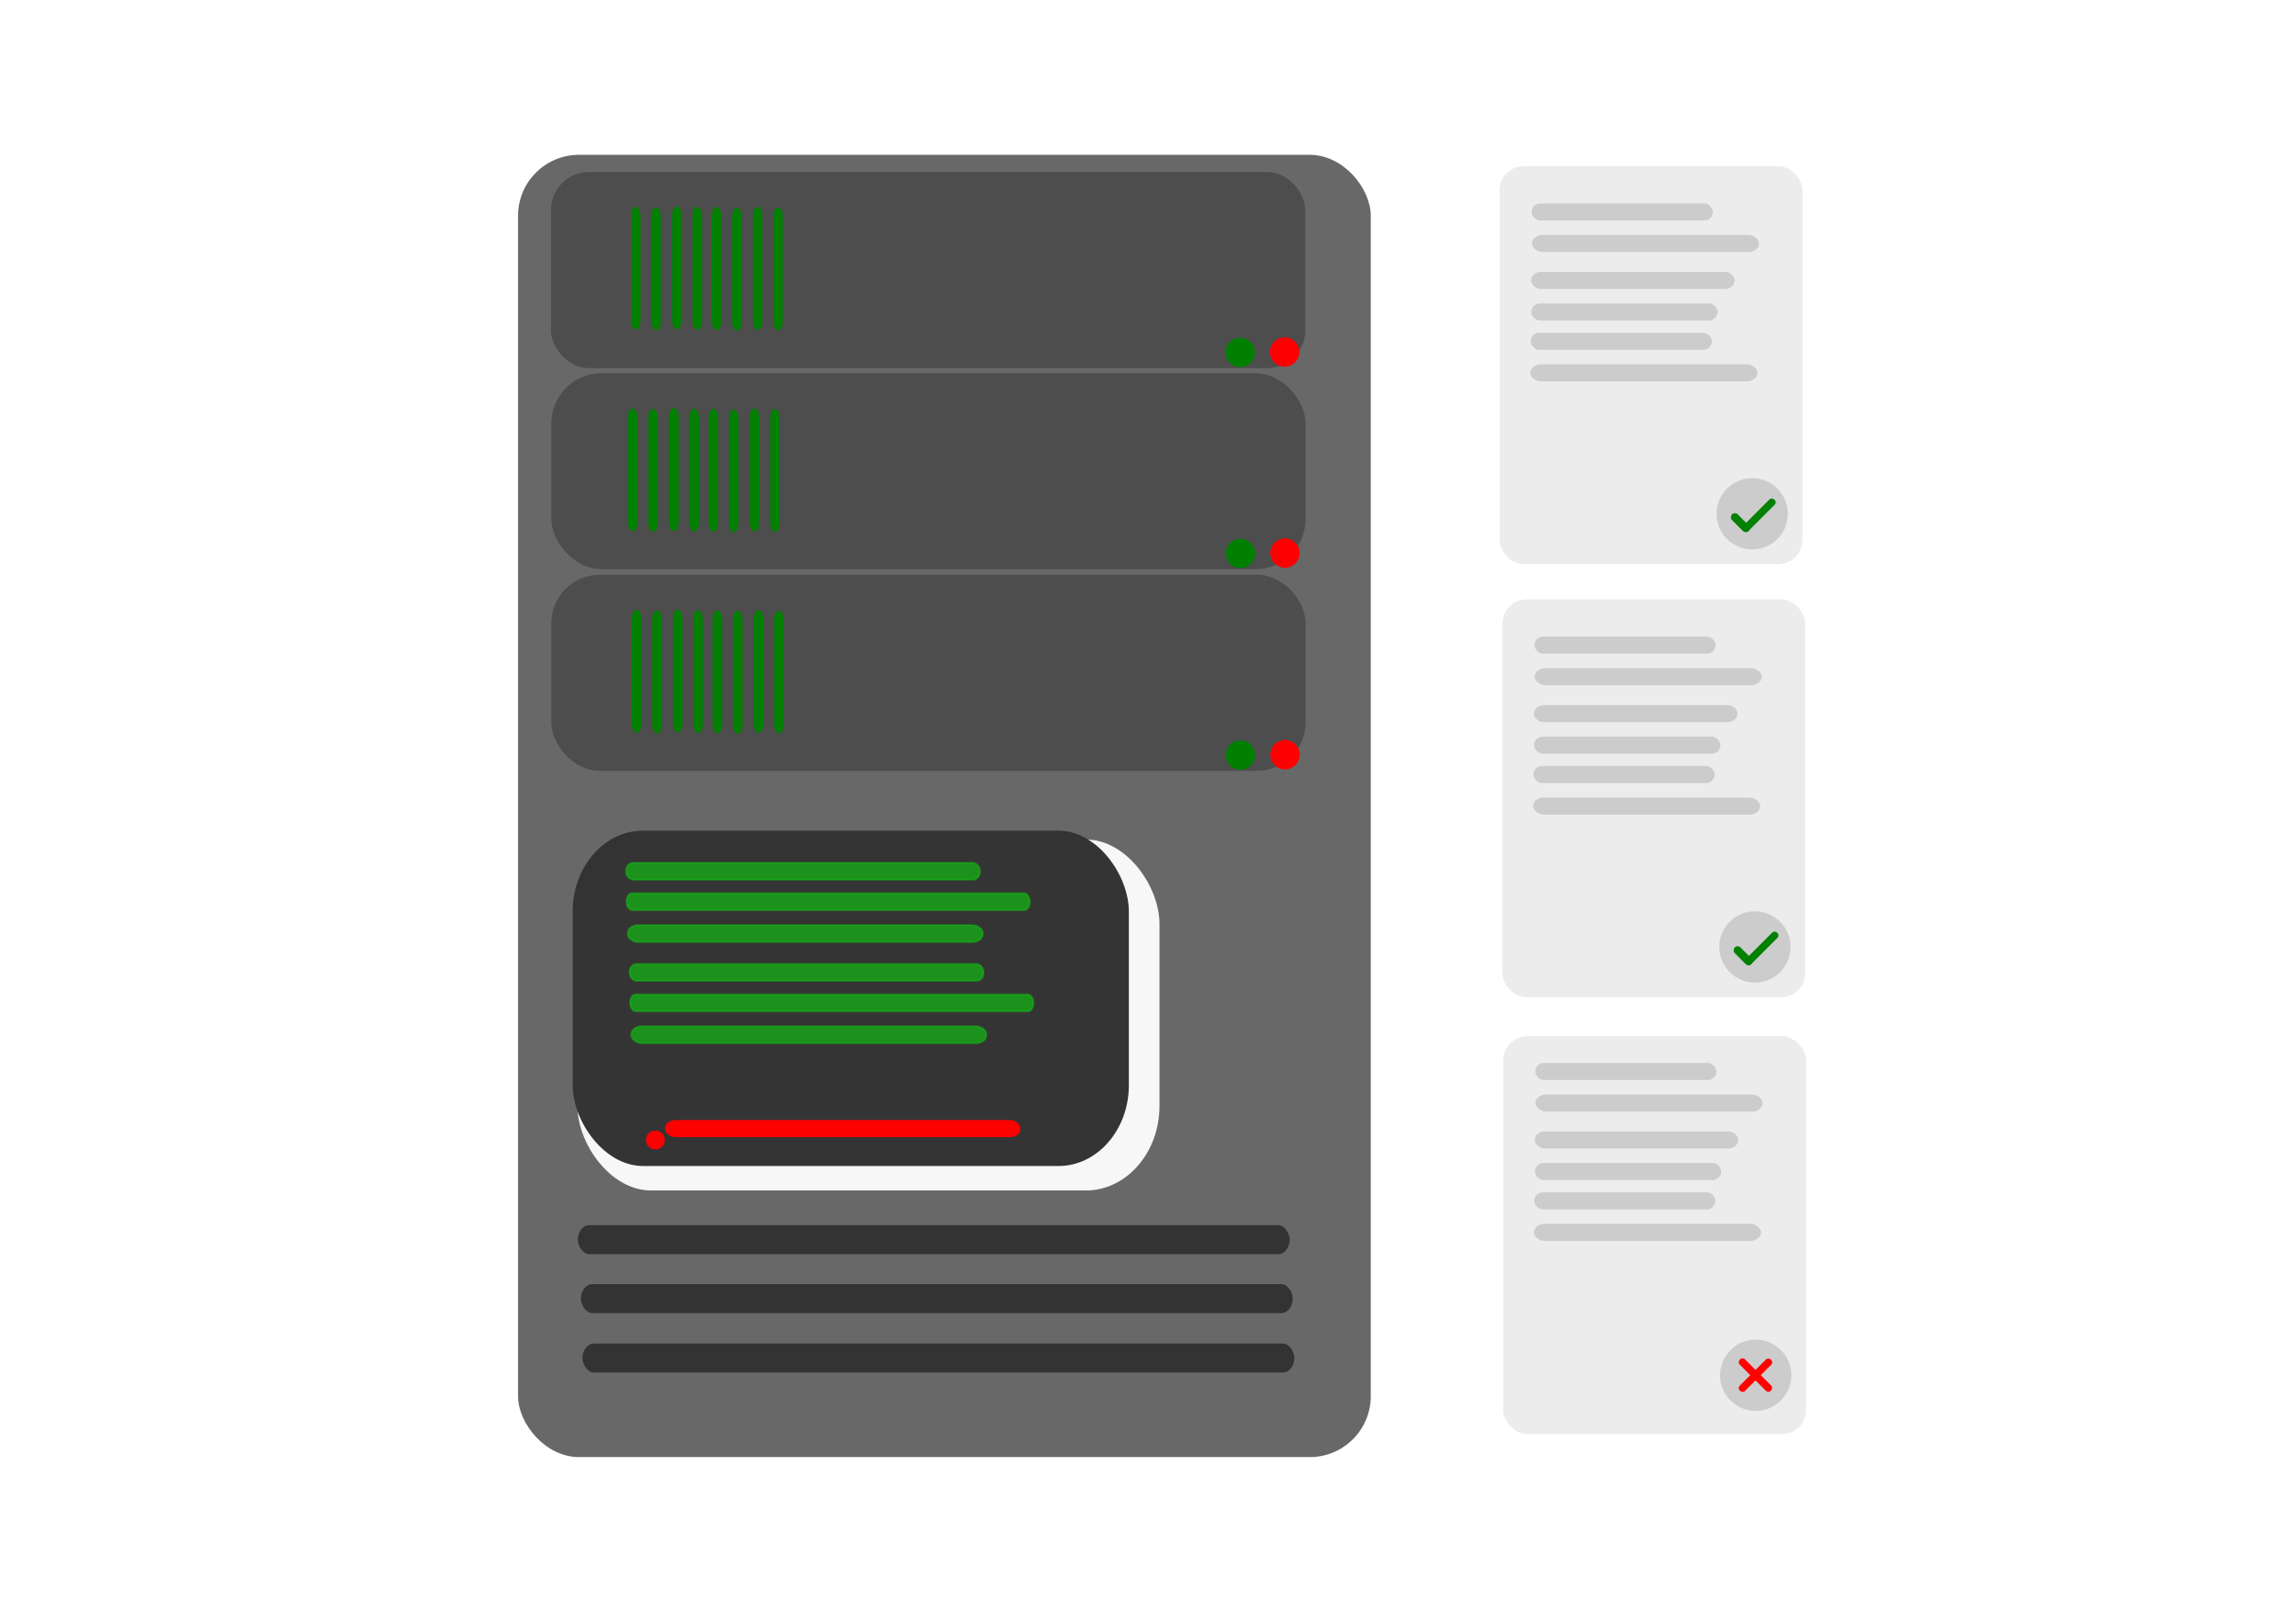 <?xml version="1.0" encoding="UTF-8" standalone="no"?>
<!-- Created with Inkscape (http://www.inkscape.org/) -->
<svg xmlns:dc="http://purl.org/dc/elements/1.1/" xmlns:cc="http://creativecommons.org/ns#" xmlns:rdf="http://www.w3.org/1999/02/22-rdf-syntax-ns#" xmlns:svg="http://www.w3.org/2000/svg" xmlns="http://www.w3.org/2000/svg" xmlns:sodipodi="http://sodipodi.sourceforge.net/DTD/sodipodi-0.dtd" xmlns:inkscape="http://www.inkscape.org/namespaces/inkscape" width="297mm" height="210mm" viewBox="0 0 1052.362 744.094" id="svg5750" version="1.1">
  <defs id="defs5752">
    <filter style="color-interpolation-filters:sRGB;" id="filter6391">
      <feFlood flood-opacity="0.498" flood-color="rgb(0,0,0)" result="flood" id="feFlood6393"/>
      <feComposite in="flood" in2="SourceGraphic" operator="in" result="composite1" id="feComposite6395"/>
      <feGaussianBlur in="composite1" stdDeviation="10" result="blur" id="feGaussianBlur6397"/>
      <feOffset dx="6" dy="6" result="offset" id="feOffset6399"/>
      <feComposite in="SourceGraphic" in2="offset" operator="over" result="composite2" id="feComposite6401"/>
    </filter>
    <filter style="color-interpolation-filters:sRGB;" id="filter6403">
      <feFlood flood-opacity="0.498" flood-color="rgb(0,0,0)" result="flood" id="feFlood6405"/>
      <feComposite in="flood" in2="SourceGraphic" operator="in" result="composite1" id="feComposite6407"/>
      <feGaussianBlur in="composite1" stdDeviation="10" result="blur" id="feGaussianBlur6409"/>
      <feOffset dx="6" dy="6" result="offset" id="feOffset6411"/>
      <feComposite in="SourceGraphic" in2="offset" operator="over" result="composite2" id="feComposite6413"/>
    </filter>
    <filter style="color-interpolation-filters:sRGB" id="filter6391-4">
      <feFlood flood-opacity="0.498" flood-color="rgb(0,0,0)" result="flood" id="feFlood6393-1"/>
      <feComposite in="flood" in2="SourceGraphic" operator="in" result="composite1" id="feComposite6395-9"/>
      <feGaussianBlur in="composite1" stdDeviation="10" result="blur" id="feGaussianBlur6397-0"/>
      <feOffset dx="6" dy="6" result="offset" id="feOffset6399-9"/>
      <feComposite in="SourceGraphic" in2="offset" operator="over" result="composite2" id="feComposite6401-8"/>
    </filter>
    <filter style="color-interpolation-filters:sRGB" id="filter6403-8">
      <feFlood flood-opacity="0.498" flood-color="rgb(0,0,0)" result="flood" id="feFlood6405-5"/>
      <feComposite in="flood" in2="SourceGraphic" operator="in" result="composite1" id="feComposite6407-8"/>
      <feGaussianBlur in="composite1" stdDeviation="10" result="blur" id="feGaussianBlur6409-4"/>
      <feOffset dx="6" dy="6" result="offset" id="feOffset6411-3"/>
      <feComposite in="SourceGraphic" in2="offset" operator="over" result="composite2" id="feComposite6413-7"/>
    </filter>
    <filter style="color-interpolation-filters:sRGB" id="filter6391-4-9">
      <feFlood flood-opacity="0.498" flood-color="rgb(0,0,0)" result="flood" id="feFlood6393-1-7"/>
      <feComposite in="flood" in2="SourceGraphic" operator="in" result="composite1" id="feComposite6395-9-9"/>
      <feGaussianBlur in="composite1" stdDeviation="10" result="blur" id="feGaussianBlur6397-0-9"/>
      <feOffset dx="6" dy="6" result="offset" id="feOffset6399-9-3"/>
      <feComposite in="SourceGraphic" in2="offset" operator="over" result="composite2" id="feComposite6401-8-2"/>
    </filter>
    <filter style="color-interpolation-filters:sRGB" id="filter6403-8-4">
      <feFlood flood-opacity="0.498" flood-color="rgb(0,0,0)" result="flood" id="feFlood6405-5-3"/>
      <feComposite in="flood" in2="SourceGraphic" operator="in" result="composite1" id="feComposite6407-8-7"/>
      <feGaussianBlur in="composite1" stdDeviation="10" result="blur" id="feGaussianBlur6409-4-1"/>
      <feOffset dx="6" dy="6" result="offset" id="feOffset6411-3-2"/>
      <feComposite in="SourceGraphic" in2="offset" operator="over" result="composite2" id="feComposite6413-7-2"/>
    </filter>
    <filter style="color-interpolation-filters:sRGB;" id="filter6834">
      <feFlood flood-opacity="0.498" flood-color="rgb(0,0,0)" result="flood" id="feFlood6836"/>
      <feComposite in="flood" in2="SourceGraphic" operator="in" result="composite1" id="feComposite6838"/>
      <feGaussianBlur in="composite1" stdDeviation="6" result="blur" id="feGaussianBlur6840"/>
      <feOffset dx="6" dy="6" result="offset" id="feOffset6842"/>
      <feComposite in="SourceGraphic" in2="offset" operator="over" result="composite2" id="feComposite6844"/>
    </filter>
    <filter style="color-interpolation-filters:sRGB;" id="filter6846">
      <feFlood flood-opacity="0.498" flood-color="rgb(0,0,0)" result="flood" id="feFlood6848"/>
      <feComposite in="flood" in2="SourceGraphic" operator="in" result="composite1" id="feComposite6850"/>
      <feGaussianBlur in="composite1" stdDeviation="6" result="blur" id="feGaussianBlur6852"/>
      <feOffset dx="6" dy="6" result="offset" id="feOffset6854"/>
      <feComposite in="SourceGraphic" in2="offset" operator="over" result="composite2" id="feComposite6856"/>
    </filter>
    <filter style="color-interpolation-filters:sRGB;" id="filter6858" width="5" height="5">
      <feFlood flood-opacity="0.498" flood-color="rgb(0,0,0)" result="flood" id="feFlood6860"/>
      <feComposite in="flood" in2="SourceGraphic" operator="in" result="composite1" id="feComposite6862"/>
      <feGaussianBlur in="composite1" stdDeviation="6" result="blur" id="feGaussianBlur6864"/>
      <feOffset dx="6" dy="6" result="offset" id="feOffset6866"/>
      <feComposite in="SourceGraphic" in2="offset" operator="over" result="composite2" id="feComposite6868"/>
    </filter>
    <filter style="color-interpolation-filters:sRGB;" id="filter6870">
      <feFlood flood-opacity="0.498" flood-color="rgb(0,0,0)" result="flood" id="feFlood6872"/>
      <feComposite in="flood" in2="SourceGraphic" operator="in" result="composite1" id="feComposite6874"/>
      <feGaussianBlur in="composite1" stdDeviation="6" result="blur" id="feGaussianBlur6876"/>
      <feOffset dx="6" dy="6" result="offset" id="feOffset6878"/>
      <feComposite in="SourceGraphic" in2="offset" operator="over" result="composite2" id="feComposite6880"/>
    </filter>
    <filter style="color-interpolation-filters:sRGB;" id="filter6976">
      <feFlood flood-opacity="0.498" flood-color="rgb(0,0,0)" result="flood" id="feFlood6978"/>
      <feComposite in="flood" in2="SourceGraphic" operator="in" result="composite1" id="feComposite6980"/>
      <feGaussianBlur in="composite1" stdDeviation="6" result="blur" id="feGaussianBlur6982"/>
      <feOffset dx="6" dy="6" result="offset" id="feOffset6984"/>
      <feComposite in="SourceGraphic" in2="offset" operator="over" result="composite2" id="feComposite6986"/>
    </filter>
    <filter style="color-interpolation-filters:sRGB" id="filter6391-4-9-6">
      <feFlood flood-opacity="0.498" flood-color="rgb(0,0,0)" result="flood" id="feFlood6393-1-7-3"/>
      <feComposite in="flood" in2="SourceGraphic" operator="in" result="composite1" id="feComposite6395-9-9-7"/>
      <feGaussianBlur in="composite1" stdDeviation="10" result="blur" id="feGaussianBlur6397-0-9-9"/>
      <feOffset dx="6" dy="6" result="offset" id="feOffset6399-9-3-7"/>
      <feComposite in="SourceGraphic" in2="offset" operator="over" result="composite2" id="feComposite6401-8-2-4"/>
    </filter>
    <filter style="color-interpolation-filters:sRGB;" id="filter7180">
      <feFlood flood-opacity="0.498" flood-color="rgb(0,0,0)" result="flood" id="feFlood7182"/>
      <feComposite in="flood" in2="SourceGraphic" operator="in" result="composite1" id="feComposite7184"/>
      <feGaussianBlur in="composite1" stdDeviation="2" result="blur" id="feGaussianBlur7186"/>
      <feOffset dx="2" dy="2" result="offset" id="feOffset7188"/>
      <feComposite in="SourceGraphic" in2="offset" operator="over" result="composite2" id="feComposite7190"/>
    </filter>
    <filter style="color-interpolation-filters:sRGB" id="filter7180-9">
      <feFlood flood-opacity="0.498" flood-color="rgb(0,0,0)" result="flood" id="feFlood7182-8"/>
      <feComposite in="flood" in2="SourceGraphic" operator="in" result="composite1" id="feComposite7184-3"/>
      <feGaussianBlur in="composite1" stdDeviation="2" result="blur" id="feGaussianBlur7186-8"/>
      <feOffset dx="2" dy="2" result="offset" id="feOffset7188-5"/>
      <feComposite in="SourceGraphic" in2="offset" operator="over" result="composite2" id="feComposite7190-2"/>
    </filter>
    <filter style="color-interpolation-filters:sRGB" id="filter7180-3">
      <feFlood flood-opacity="0.498" flood-color="rgb(0,0,0)" result="flood" id="feFlood7182-4"/>
      <feComposite in="flood" in2="SourceGraphic" operator="in" result="composite1" id="feComposite7184-4"/>
      <feGaussianBlur in="composite1" stdDeviation="2" result="blur" id="feGaussianBlur7186-3"/>
      <feOffset dx="2" dy="2" result="offset" id="feOffset7188-9"/>
      <feComposite in="SourceGraphic" in2="offset" operator="over" result="composite2" id="feComposite7190-7"/>
    </filter>
    <filter style="color-interpolation-filters:sRGB;" id="filter13262">
      <feFlood flood-opacity="0.498" flood-color="rgb(0,0,0)" result="flood" id="feFlood13264"/>
      <feComposite in="flood" in2="SourceGraphic" operator="in" result="composite1" id="feComposite13266"/>
      <feGaussianBlur in="composite1" stdDeviation="6" result="blur" id="feGaussianBlur13268"/>
      <feOffset dx="6" dy="6" result="offset" id="feOffset13270"/>
      <feComposite in="SourceGraphic" in2="offset" operator="over" result="composite2" id="feComposite13272"/>
    </filter>
    <filter style="color-interpolation-filters:sRGB;" id="filter13274">
      <feFlood flood-opacity="0.498" flood-color="rgb(0,0,0)" result="flood" id="feFlood13276"/>
      <feComposite in="flood" in2="SourceGraphic" operator="in" result="composite1" id="feComposite13278"/>
      <feGaussianBlur in="composite1" stdDeviation="6" result="blur" id="feGaussianBlur13280"/>
      <feOffset dx="6" dy="6" result="offset" id="feOffset13282"/>
      <feComposite in="SourceGraphic" in2="offset" operator="over" result="composite2" id="feComposite13284"/>
    </filter>
    <filter style="color-interpolation-filters:sRGB;" id="filter13286">
      <feFlood flood-opacity="0.498" flood-color="rgb(0,0,0)" result="flood" id="feFlood13288"/>
      <feComposite in="flood" in2="SourceGraphic" operator="in" result="composite1" id="feComposite13290"/>
      <feGaussianBlur in="composite1" stdDeviation="6" result="blur" id="feGaussianBlur13292"/>
      <feOffset dx="6" dy="6" result="offset" id="feOffset13294"/>
      <feComposite in="SourceGraphic" in2="offset" operator="over" result="composite2" id="feComposite13296"/>
    </filter>
  </defs>
  
  <g id="layer1" transform="translate(0,-308.268)">
    <rect style="opacity:0.99;fill:#666666;fill-opacity:1;stroke:#00ff00;stroke-width:0.714;stroke-linecap:round;stroke-linejoin:round;stroke-miterlimit:4;stroke-dasharray:none;stroke-opacity:0;filter:url(#filter6870)" id="rect6721" width="287.171" height="438.492" x="306.949" y="409.296" ry="20.513" transform="matrix(1.361,0,0,1.361,-188.478,-185.999)"/>
    <rect style="opacity:0.99;fill:#333333;fill-opacity:1;stroke:none;stroke-width:0.8;stroke-linecap:round;stroke-linejoin:round;stroke-miterlimit:4;stroke-dasharray:none;stroke-opacity:0.229" id="rect7071" width="326.276" height="13.309" x="264.824" y="869.722" ry="6.655" rx="5.294"/>
    <rect style="opacity:0.99;fill:#333333;fill-opacity:1;stroke:none;stroke-width:0.8;stroke-linecap:round;stroke-linejoin:round;stroke-miterlimit:4;stroke-dasharray:none;stroke-opacity:0.229" id="rect7071-9" width="326.276" height="13.309" x="266.262" y="896.745" ry="6.655" rx="5.294"/>
    <rect style="opacity:0.99;fill:#333333;fill-opacity:1;stroke:none;stroke-width:0.8;stroke-linecap:round;stroke-linejoin:round;stroke-miterlimit:4;stroke-dasharray:none;stroke-opacity:0.229" id="rect7071-9-4" width="326.276" height="13.309" x="266.98" y="923.968" ry="6.655" rx="5.294"/>
    <rect style="opacity:0.99;fill:#ececec;fill-opacity:1;stroke:none;stroke-width:0.8;stroke-linecap:round;stroke-linejoin:round;stroke-miterlimit:4;stroke-dasharray:none;stroke-opacity:0.229;filter:url(#filter7180)" id="rect7103" width="102" height="134.014" x="641.5" y="417.105" rx="8.168" ry="8.171" transform="matrix(1.361,0,0,1.361,-188.478,-185.999)"/>
    <circle style="opacity:0.99;fill:#cccccc;fill-opacity:1;stroke:none;stroke-width:0.8;stroke-linecap:round;stroke-linejoin:round;stroke-miterlimit:4;stroke-dasharray:none;stroke-opacity:0.229" id="path7192" cx="803.106" cy="543.721" r="16.334"/>
    <rect style="opacity:0.99;fill:#cccccc;fill-opacity:1;stroke:none;stroke-width:0.8;stroke-linecap:round;stroke-linejoin:round;stroke-miterlimit:4;stroke-dasharray:none;stroke-opacity:0.229" id="rect7194" width="83.029" height="7.827" x="702.042" y="401.483" rx="3.917" ry="7.827"/>
    <rect style="opacity:0.99;fill:#cccccc;fill-opacity:1;stroke:none;stroke-width:0.8;stroke-linecap:round;stroke-linejoin:round;stroke-miterlimit:4;stroke-dasharray:none;stroke-opacity:0.229" id="rect7194-1" width="104.127" height="7.827" x="702.127" y="415.945" rx="4.913" ry="7.827"/>
    <rect style="opacity:0.99;fill:#cccccc;fill-opacity:1;stroke:none;stroke-width:0.8;stroke-linecap:round;stroke-linejoin:round;stroke-miterlimit:4;stroke-dasharray:none;stroke-opacity:0.229" id="rect7194-5" width="93.238" height="7.827" x="701.808" y="432.874" rx="4.399" ry="7.827"/>
    <rect style="opacity:0.99;fill:#cccccc;fill-opacity:1;stroke:none;stroke-width:0.8;stroke-linecap:round;stroke-linejoin:round;stroke-miterlimit:4;stroke-dasharray:none;stroke-opacity:0.229" id="rect7194-1-4" width="85.411" height="7.827" x="701.851" y="447.336" rx="4.03" ry="7.827"/>
    <rect style="opacity:0.99;fill:#cccccc;fill-opacity:1;stroke:none;stroke-width:0.8;stroke-linecap:round;stroke-linejoin:round;stroke-miterlimit:4;stroke-dasharray:none;stroke-opacity:0.229" id="rect7194-15" width="83.029" height="7.827" x="701.585" y="460.777" rx="3.917" ry="7.827"/>
    <rect style="opacity:0.99;fill:#cccccc;fill-opacity:1;stroke:none;stroke-width:0.8;stroke-linecap:round;stroke-linejoin:round;stroke-miterlimit:4;stroke-dasharray:none;stroke-opacity:0.229" id="rect7194-1-5" width="104.127" height="7.827" x="701.404" y="475.239" rx="4.913" ry="7.827"/>
  </g>
  <g id="layer5">
    <rect style="opacity:0.99;fill:#4d4d4d;fill-opacity:1;stroke:#00ff00;stroke-width:1.089;stroke-linecap:round;stroke-linejoin:round;stroke-miterlimit:4;stroke-dasharray:none;stroke-opacity:0" id="rect6372" width="345.727" height="89.835" x="252.528" y="78.865" ry="17.334"/>
    <circle style="opacity:0.99;fill:#ff0000;fill-opacity:1;stroke:#00ff00;stroke-width:0.8;stroke-linecap:round;stroke-linejoin:round;stroke-miterlimit:4;stroke-dasharray:none;stroke-opacity:0;filter:url(#filter6391)" id="path6374" cx="565.123" cy="167.394" r="4.95" transform="matrix(1.361,0,0,1.361,-188.478,-74.673)"/>
    <circle style="opacity:0.99;fill:#008000;fill-opacity:1;stroke:#00ff00;stroke-width:0.8;stroke-linecap:round;stroke-linejoin:round;stroke-miterlimit:4;stroke-dasharray:none;stroke-opacity:0;filter:url(#filter6403)" id="path6374-7" cx="550.115" cy="167.539" r="4.95" transform="matrix(1.361,0,0,1.361,-188.478,-74.673)"/>
    <rect style="opacity:0.99;fill:#4d4d4d;fill-opacity:1;stroke:#00ff00;stroke-width:1.089;stroke-linecap:round;stroke-linejoin:round;stroke-miterlimit:4;stroke-dasharray:none;stroke-opacity:0" id="rect6372-1" width="345.727" height="89.835" x="252.692" y="171.012" ry="23.109"/>
    <circle style="opacity:0.99;fill:#ff0000;fill-opacity:1;stroke:#00ff00;stroke-width:0.8;stroke-linecap:round;stroke-linejoin:round;stroke-miterlimit:4;stroke-dasharray:none;stroke-opacity:0;filter:url(#filter6391-4)" id="path6374-3" cx="565.244" cy="235.093" r="4.95" transform="matrix(1.361,0,0,1.361,-188.478,-74.673)"/>
    <circle style="opacity:0.99;fill:#008000;fill-opacity:1;stroke:#00ff00;stroke-width:0.8;stroke-linecap:round;stroke-linejoin:round;stroke-miterlimit:4;stroke-dasharray:none;stroke-opacity:0;filter:url(#filter6403-8)" id="path6374-7-8" cx="550.236" cy="235.238" r="4.95" transform="matrix(1.361,0,0,1.361,-188.478,-74.673)"/>
    <rect style="opacity:0.99;fill:#4d4d4d;fill-opacity:1;stroke:#00ff00;stroke-width:1.089;stroke-linecap:round;stroke-linejoin:round;stroke-miterlimit:4;stroke-dasharray:none;stroke-opacity:0" id="rect6372-1-0" width="345.727" height="89.835" x="252.692" y="263.409" ry="22.146"/>
    <circle style="opacity:0.99;fill:#ff0000;fill-opacity:1;stroke:#00ff00;stroke-width:0.8;stroke-linecap:round;stroke-linejoin:round;stroke-miterlimit:4;stroke-dasharray:none;stroke-opacity:0;filter:url(#filter6391-4-9)" id="path6374-3-2" cx="565.244" cy="302.975" r="4.95" transform="matrix(1.361,0,0,1.361,-188.478,-74.673)"/>
    <circle style="opacity:0.99;fill:#008000;fill-opacity:1;stroke:#00ff00;stroke-width:0.8;stroke-linecap:round;stroke-linejoin:round;stroke-miterlimit:4;stroke-dasharray:none;stroke-opacity:0;filter:url(#filter6403-8-4)" id="path6374-7-8-1" cx="550.236" cy="303.121" r="4.95" transform="matrix(1.361,0,0,1.361,-188.478,-74.673)"/>
    <rect style="opacity:0.99;fill:#008000;fill-opacity:1;stroke:#00ff00;stroke-width:0.56;stroke-linecap:round;stroke-linejoin:round;stroke-miterlimit:4;stroke-dasharray:none;stroke-opacity:0" id="rect6544" width="4.377" height="56.383" x="289.619" y="279.443" ry="4.027"/>
    <rect style="opacity:0.99;fill:#008000;fill-opacity:1;stroke:#00ff00;stroke-width:0.56;stroke-linecap:round;stroke-linejoin:round;stroke-miterlimit:4;stroke-dasharray:none;stroke-opacity:0" id="rect6544-7" width="4.377" height="56.383" x="298.947" y="279.711" ry="4.027"/>
    <rect style="opacity:0.99;fill:#008000;fill-opacity:1;stroke:#00ff00;stroke-width:0.56;stroke-linecap:round;stroke-linejoin:round;stroke-miterlimit:4;stroke-dasharray:none;stroke-opacity:0" id="rect6544-5" width="4.377" height="56.383" x="308.468" y="279.319" ry="4.027"/>
    <rect style="opacity:0.99;fill:#008000;fill-opacity:1;stroke:#00ff00;stroke-width:0.56;stroke-linecap:round;stroke-linejoin:round;stroke-miterlimit:4;stroke-dasharray:none;stroke-opacity:0" id="rect6544-7-1" width="4.377" height="56.383" x="317.796" y="279.587" ry="4.027"/>
    <rect style="opacity:0.99;fill:#008000;fill-opacity:1;stroke:#00ff00;stroke-width:0.56;stroke-linecap:round;stroke-linejoin:round;stroke-miterlimit:4;stroke-dasharray:none;stroke-opacity:0" id="rect6544-74" width="4.377" height="56.383" x="326.639" y="279.639" ry="4.027"/>
    <rect style="opacity:0.99;fill:#008000;fill-opacity:1;stroke:#00ff00;stroke-width:0.56;stroke-linecap:round;stroke-linejoin:round;stroke-miterlimit:4;stroke-dasharray:none;stroke-opacity:0" id="rect6544-7-17" width="4.377" height="56.383" x="335.967" y="279.906" ry="4.027"/>
    <rect style="opacity:0.99;fill:#008000;fill-opacity:1;stroke:#00ff00;stroke-width:0.56;stroke-linecap:round;stroke-linejoin:round;stroke-miterlimit:4;stroke-dasharray:none;stroke-opacity:0" id="rect6544-5-1" width="4.377" height="56.383" x="345.488" y="279.515" ry="4.027"/>
    <rect style="opacity:0.99;fill:#008000;fill-opacity:1;stroke:#00ff00;stroke-width:0.56;stroke-linecap:round;stroke-linejoin:round;stroke-miterlimit:4;stroke-dasharray:none;stroke-opacity:0" id="rect6544-7-1-1" width="4.377" height="56.383" x="354.816" y="279.782" ry="4.027"/>
    <rect style="opacity:0.99;fill:#008000;fill-opacity:1;stroke:#00ff00;stroke-width:0.56;stroke-linecap:round;stroke-linejoin:round;stroke-miterlimit:4;stroke-dasharray:none;stroke-opacity:0" id="rect6544-0" width="4.377" height="56.383" x="287.785" y="187.087" ry="4.027"/>
    <rect style="opacity:0.99;fill:#008000;fill-opacity:1;stroke:#00ff00;stroke-width:0.56;stroke-linecap:round;stroke-linejoin:round;stroke-miterlimit:4;stroke-dasharray:none;stroke-opacity:0" id="rect6544-7-8" width="4.377" height="56.383" x="297.113" y="187.355" ry="4.027"/>
    <rect style="opacity:0.99;fill:#008000;fill-opacity:1;stroke:#00ff00;stroke-width:0.56;stroke-linecap:round;stroke-linejoin:round;stroke-miterlimit:4;stroke-dasharray:none;stroke-opacity:0" id="rect6544-5-5" width="4.377" height="56.383" x="306.634" y="186.963" ry="4.027"/>
    <rect style="opacity:0.99;fill:#008000;fill-opacity:1;stroke:#00ff00;stroke-width:0.56;stroke-linecap:round;stroke-linejoin:round;stroke-miterlimit:4;stroke-dasharray:none;stroke-opacity:0" id="rect6544-7-1-16" width="4.377" height="56.383" x="315.962" y="187.231" ry="4.027"/>
    <rect style="opacity:0.99;fill:#008000;fill-opacity:1;stroke:#00ff00;stroke-width:0.56;stroke-linecap:round;stroke-linejoin:round;stroke-miterlimit:4;stroke-dasharray:none;stroke-opacity:0" id="rect6544-74-6" width="4.377" height="56.383" x="324.805" y="187.283" ry="4.027"/>
    <rect style="opacity:0.99;fill:#008000;fill-opacity:1;stroke:#00ff00;stroke-width:0.56;stroke-linecap:round;stroke-linejoin:round;stroke-miterlimit:4;stroke-dasharray:none;stroke-opacity:0" id="rect6544-7-17-2" width="4.377" height="56.383" x="334.134" y="187.551" ry="4.027"/>
    <rect style="opacity:0.99;fill:#008000;fill-opacity:1;stroke:#00ff00;stroke-width:0.56;stroke-linecap:round;stroke-linejoin:round;stroke-miterlimit:4;stroke-dasharray:none;stroke-opacity:0" id="rect6544-5-1-1" width="4.377" height="56.383" x="343.654" y="187.159" ry="4.027"/>
    <rect style="opacity:0.99;fill:#008000;fill-opacity:1;stroke:#00ff00;stroke-width:0.56;stroke-linecap:round;stroke-linejoin:round;stroke-miterlimit:4;stroke-dasharray:none;stroke-opacity:0" id="rect6544-7-1-1-9" width="4.377" height="56.383" x="352.983" y="187.427" ry="4.027"/>
    <rect style="opacity:0.99;fill:#008000;fill-opacity:1;stroke:#00ff00;stroke-width:0.56;stroke-linecap:round;stroke-linejoin:round;stroke-miterlimit:4;stroke-dasharray:none;stroke-opacity:0" id="rect6544-0-6" width="4.377" height="56.383" x="289.229" y="94.691" ry="4.027"/>
    <rect style="opacity:0.99;fill:#008000;fill-opacity:1;stroke:#00ff00;stroke-width:0.56;stroke-linecap:round;stroke-linejoin:round;stroke-miterlimit:4;stroke-dasharray:none;stroke-opacity:0" id="rect6544-7-8-4" width="4.377" height="56.383" x="298.557" y="94.958" ry="4.027"/>
    <rect style="opacity:0.99;fill:#008000;fill-opacity:1;stroke:#00ff00;stroke-width:0.56;stroke-linecap:round;stroke-linejoin:round;stroke-miterlimit:4;stroke-dasharray:none;stroke-opacity:0" id="rect6544-5-5-8" width="4.377" height="56.383" x="308.078" y="94.567" ry="4.027"/>
    <rect style="opacity:0.99;fill:#008000;fill-opacity:1;stroke:#00ff00;stroke-width:0.56;stroke-linecap:round;stroke-linejoin:round;stroke-miterlimit:4;stroke-dasharray:none;stroke-opacity:0" id="rect6544-7-1-16-0" width="4.377" height="56.383" x="317.406" y="94.834" ry="4.027"/>
    <rect style="opacity:0.99;fill:#008000;fill-opacity:1;stroke:#00ff00;stroke-width:0.56;stroke-linecap:round;stroke-linejoin:round;stroke-miterlimit:4;stroke-dasharray:none;stroke-opacity:0" id="rect6544-74-6-8" width="4.377" height="56.383" x="326.249" y="94.887" ry="4.027"/>
    <rect style="opacity:0.99;fill:#008000;fill-opacity:1;stroke:#00ff00;stroke-width:0.56;stroke-linecap:round;stroke-linejoin:round;stroke-miterlimit:4;stroke-dasharray:none;stroke-opacity:0" id="rect6544-7-17-2-1" width="4.377" height="56.383" x="335.577" y="95.154" ry="4.027"/>
    <rect style="opacity:0.99;fill:#008000;fill-opacity:1;stroke:#00ff00;stroke-width:0.56;stroke-linecap:round;stroke-linejoin:round;stroke-miterlimit:4;stroke-dasharray:none;stroke-opacity:0" id="rect6544-5-1-1-0" width="4.377" height="56.383" x="345.098" y="94.762" ry="4.027"/>
    <rect style="opacity:0.99;fill:#008000;fill-opacity:1;stroke:#00ff00;stroke-width:0.56;stroke-linecap:round;stroke-linejoin:round;stroke-miterlimit:4;stroke-dasharray:none;stroke-opacity:0" id="rect6544-7-1-1-9-2" width="4.377" height="56.383" x="354.426" y="95.03" ry="4.027"/>
    <rect style="opacity:0.99;fill:#f9f9f9;fill-opacity:1;stroke:#00ff00;stroke-width:0.716;stroke-linecap:round;stroke-linejoin:round;stroke-miterlimit:4;stroke-dasharray:none;stroke-opacity:0;filter:url(#filter6976)" id="rect6882" width="196.032" height="118.171" x="326.941" y="331.546" ry="28.507" rx="24.792" transform="matrix(1.361,0,0,1.361,-188.478,-74.673)"/>
    <rect style="opacity:0.99;fill:#333333;fill-opacity:1;stroke:#00ff00;stroke-width:0.931;stroke-linecap:round;stroke-linejoin:round;stroke-miterlimit:4;stroke-dasharray:none;stroke-opacity:0" id="rect6882-2" width="254.927" height="153.673" x="262.482" y="380.672" ry="37.071" rx="32.241"/>
    <rect style="opacity:0.99;fill:#00ff00;fill-opacity:0.462;stroke:#00ff00;stroke-width:0.92;stroke-linecap:round;stroke-linejoin:round;stroke-miterlimit:4;stroke-dasharray:none;stroke-opacity:0.229" id="rect6899" width="162.344" height="7.868" x="286.877" y="395.345" rx="3.385" ry="3.632"/>
    <rect style="opacity:0.99;fill:#00ff00;fill-opacity:0.462;stroke:#00ff00;stroke-width:0.979;stroke-linecap:round;stroke-linejoin:round;stroke-miterlimit:4;stroke-dasharray:none;stroke-opacity:0.229" id="rect6899-9" width="184.904" height="7.81" x="287.146" y="409.33" rx="2.599" ry="3.605"/>
    <rect style="opacity:0.99;fill:#00ff00;fill-opacity:0.462;stroke:#00ff00;stroke-width:0.922;stroke-linecap:round;stroke-linejoin:round;stroke-miterlimit:4;stroke-dasharray:none;stroke-opacity:0.229" id="rect6899-9-7" width="162.824" height="7.867" x="287.675" y="423.904" rx="4.853" ry="3.631"/>
    <rect style="opacity:0.99;fill:#00ff00;fill-opacity:0.462;stroke:#00ff00;stroke-width:0.92;stroke-linecap:round;stroke-linejoin:round;stroke-miterlimit:4;stroke-dasharray:none;stroke-opacity:0.229" id="rect6899-5" width="162.344" height="7.868" x="288.516" y="441.702" rx="3.385" ry="3.632"/>
    <rect style="opacity:0.99;fill:#00ff00;fill-opacity:0.462;stroke:#00ff00;stroke-width:0.979;stroke-linecap:round;stroke-linejoin:round;stroke-miterlimit:4;stroke-dasharray:none;stroke-opacity:0.229" id="rect6899-9-6" width="184.904" height="7.81" x="288.786" y="455.686" rx="2.599" ry="3.605"/>
    <rect style="opacity:0.99;fill:#00ff00;fill-opacity:0.462;stroke:#00ff00;stroke-width:0.922;stroke-linecap:round;stroke-linejoin:round;stroke-miterlimit:4;stroke-dasharray:none;stroke-opacity:0.229" id="rect6899-9-7-4" width="162.824" height="7.867" x="289.314" y="470.26" rx="4.853" ry="3.631"/>
    <circle style="opacity:0.99;fill:#ff0000;fill-opacity:1;stroke:#00ff00;stroke-width:0.8;stroke-linecap:round;stroke-linejoin:round;stroke-miterlimit:4;stroke-dasharray:none;stroke-opacity:0;filter:url(#filter6391-4-9-6)" id="path6374-3-2-9" cx="484.368" cy="415.997" r="4.95" transform="matrix(0.875,0,0,0.875,-128.687,153.179)"/>
    <rect style="opacity:0.99;fill:#ff0000;fill-opacity:1;stroke:none;stroke-width:0.677;stroke-linecap:round;stroke-linejoin:round;stroke-miterlimit:4;stroke-dasharray:none;stroke-opacity:0.229" id="rect6899-9-7-4-3" width="162.824" height="7.867" x="304.848" y="513.274" rx="4.853" ry="3.631"/>
    <rect style="opacity:0.99;fill:#008000;fill-opacity:1;stroke:none;stroke-width:0.8;stroke-linecap:round;stroke-linejoin:round;stroke-miterlimit:4;stroke-dasharray:none;stroke-opacity:0.229" id="rect12950" width="10.767" height="3.701" x="728.126" y="-396.576" ry="1.851" transform="matrix(0.707,0.707,-0.707,0.707,0,0)"/>
    <rect style="opacity:0.99;fill:#008000;fill-opacity:1;stroke:none;stroke-width:0.8;stroke-linecap:round;stroke-linejoin:round;stroke-miterlimit:4;stroke-dasharray:none;stroke-opacity:0.229" id="rect12967" width="20.077" height="3.403" x="393.158" y="735.438" ry="1.489" transform="matrix(0.707,-0.707,0.707,0.707,0,0)"/>
    <rect style="opacity:0.99;fill:#ececec;fill-opacity:1;stroke:none;stroke-width:0.8;stroke-linecap:round;stroke-linejoin:round;stroke-miterlimit:4;stroke-dasharray:none;stroke-opacity:0.229;filter:url(#filter7180-9)" id="rect7103-2" width="102" height="134.014" x="642.433" y="254.682" rx="8.168" ry="8.171" transform="matrix(1.361,0,0,1.361,-188.478,-74.673)"/>
    <circle style="opacity:0.99;fill:#cccccc;fill-opacity:1;stroke:none;stroke-width:0.8;stroke-linecap:round;stroke-linejoin:round;stroke-miterlimit:4;stroke-dasharray:none;stroke-opacity:0.229" id="path7192-2" cx="804.376" cy="433.966" r="16.334"/>
    <rect style="opacity:0.99;fill:#cccccc;fill-opacity:1;stroke:none;stroke-width:0.8;stroke-linecap:round;stroke-linejoin:round;stroke-miterlimit:4;stroke-dasharray:none;stroke-opacity:0.229" id="rect7194-7" width="83.029" height="7.827" x="703.312" y="291.727" rx="3.917" ry="7.827"/>
    <rect style="opacity:0.99;fill:#cccccc;fill-opacity:1;stroke:none;stroke-width:0.8;stroke-linecap:round;stroke-linejoin:round;stroke-miterlimit:4;stroke-dasharray:none;stroke-opacity:0.229" id="rect7194-1-0" width="104.127" height="7.827" x="703.397" y="306.189" rx="4.913" ry="7.827"/>
    <rect style="opacity:0.99;fill:#cccccc;fill-opacity:1;stroke:none;stroke-width:0.8;stroke-linecap:round;stroke-linejoin:round;stroke-miterlimit:4;stroke-dasharray:none;stroke-opacity:0.229" id="rect7194-5-3" width="93.238" height="7.827" x="703.078" y="323.119" rx="4.399" ry="7.827"/>
    <rect style="opacity:0.99;fill:#cccccc;fill-opacity:1;stroke:none;stroke-width:0.8;stroke-linecap:round;stroke-linejoin:round;stroke-miterlimit:4;stroke-dasharray:none;stroke-opacity:0.229" id="rect7194-1-4-4" width="85.411" height="7.827" x="703.12" y="337.581" rx="4.03" ry="7.827"/>
    <rect style="opacity:0.99;fill:#cccccc;fill-opacity:1;stroke:none;stroke-width:0.8;stroke-linecap:round;stroke-linejoin:round;stroke-miterlimit:4;stroke-dasharray:none;stroke-opacity:0.229" id="rect7194-15-6" width="83.029" height="7.827" x="702.854" y="351.022" rx="3.917" ry="7.827"/>
    <rect style="opacity:0.99;fill:#cccccc;fill-opacity:1;stroke:none;stroke-width:0.8;stroke-linecap:round;stroke-linejoin:round;stroke-miterlimit:4;stroke-dasharray:none;stroke-opacity:0.229" id="rect7194-1-5-3" width="104.127" height="7.827" x="702.674" y="365.484" rx="4.913" ry="7.827"/>
    <rect style="opacity:0.99;fill:#008000;fill-opacity:1;stroke:none;stroke-width:0.8;stroke-linecap:round;stroke-linejoin:round;stroke-miterlimit:4;stroke-dasharray:none;stroke-opacity:0.229" id="rect12950-6" width="10.767" height="3.701" x="869.393" y="-257.104" ry="1.851" transform="matrix(0.707,0.707,-0.707,0.707,0,0)"/>
    <rect style="opacity:0.99;fill:#008000;fill-opacity:1;stroke:none;stroke-width:0.8;stroke-linecap:round;stroke-linejoin:round;stroke-miterlimit:4;stroke-dasharray:none;stroke-opacity:0.229" id="rect12967-3" width="20.077" height="3.403" x="253.686" y="876.705" ry="1.489" transform="matrix(0.707,-0.707,0.707,0.707,0,0)"/>
    <rect style="opacity:0.99;fill:#ececec;fill-opacity:1;stroke:none;stroke-width:0.8;stroke-linecap:round;stroke-linejoin:round;stroke-miterlimit:4;stroke-dasharray:none;stroke-opacity:0.229;filter:url(#filter7180-3)" id="rect7103-25" width="102" height="134.014" x="642.712" y="401.76" rx="8.168" ry="8.171" transform="matrix(1.361,0,0,1.361,-188.478,-74.673)"/>
    <circle style="opacity:0.99;fill:#cccccc;fill-opacity:1;stroke:none;stroke-width:0.8;stroke-linecap:round;stroke-linejoin:round;stroke-miterlimit:4;stroke-dasharray:none;stroke-opacity:0.229" id="path7192-8" cx="804.719" cy="630.243" r="16.334"/>
    <rect style="opacity:0.99;fill:#cccccc;fill-opacity:1;stroke:none;stroke-width:0.8;stroke-linecap:round;stroke-linejoin:round;stroke-miterlimit:4;stroke-dasharray:none;stroke-opacity:0.229" id="rect7194-9" width="83.029" height="7.827" x="703.692" y="487.108" rx="3.917" ry="7.827"/>
    <rect style="opacity:0.99;fill:#cccccc;fill-opacity:1;stroke:none;stroke-width:0.8;stroke-linecap:round;stroke-linejoin:round;stroke-miterlimit:4;stroke-dasharray:none;stroke-opacity:0.229" id="rect7194-1-02" width="104.127" height="7.827" x="703.777" y="501.57" rx="4.913" ry="7.827"/>
    <rect style="opacity:0.99;fill:#cccccc;fill-opacity:1;stroke:none;stroke-width:0.8;stroke-linecap:round;stroke-linejoin:round;stroke-miterlimit:4;stroke-dasharray:none;stroke-opacity:0.229" id="rect7194-5-4" width="93.238" height="7.827" x="703.458" y="518.499" rx="4.399" ry="7.827"/>
    <rect style="opacity:0.99;fill:#cccccc;fill-opacity:1;stroke:none;stroke-width:0.8;stroke-linecap:round;stroke-linejoin:round;stroke-miterlimit:4;stroke-dasharray:none;stroke-opacity:0.229" id="rect7194-1-4-7" width="85.411" height="7.827" x="703.5" y="532.961" rx="4.03" ry="7.827"/>
    <rect style="opacity:0.99;fill:#cccccc;fill-opacity:1;stroke:none;stroke-width:0.8;stroke-linecap:round;stroke-linejoin:round;stroke-miterlimit:4;stroke-dasharray:none;stroke-opacity:0.229" id="rect7194-15-65" width="83.029" height="7.827" x="703.235" y="546.402" rx="3.917" ry="7.827"/>
    <rect style="opacity:0.99;fill:#cccccc;fill-opacity:1;stroke:none;stroke-width:0.8;stroke-linecap:round;stroke-linejoin:round;stroke-miterlimit:4;stroke-dasharray:none;stroke-opacity:0.229" id="rect7194-1-5-7" width="104.127" height="7.827" x="703.054" y="560.864" rx="4.913" ry="7.827"/>
    <rect style="opacity:0.99;fill:#ff0000;fill-opacity:1;stroke:none;stroke-width:0.8;stroke-linecap:round;stroke-linejoin:round;stroke-miterlimit:4;stroke-dasharray:none;stroke-opacity:0.229" id="rect12967-33" width="20.077" height="3.403" x="113.299" y="1013.029" ry="1.489" transform="matrix(0.707,-0.707,0.707,0.707,0,0)"/>
    <rect style="opacity:0.99;fill:#ff0000;fill-opacity:1;stroke:none;stroke-width:0.8;stroke-linecap:round;stroke-linejoin:round;stroke-miterlimit:4;stroke-dasharray:none;stroke-opacity:0.229" id="rect12967-33-1" width="20.077" height="3.403" x="1004.633" y="-125.075" ry="1.489" transform="matrix(0.707,0.707,-0.707,0.707,0,0)"/>
  </g>
</svg>
